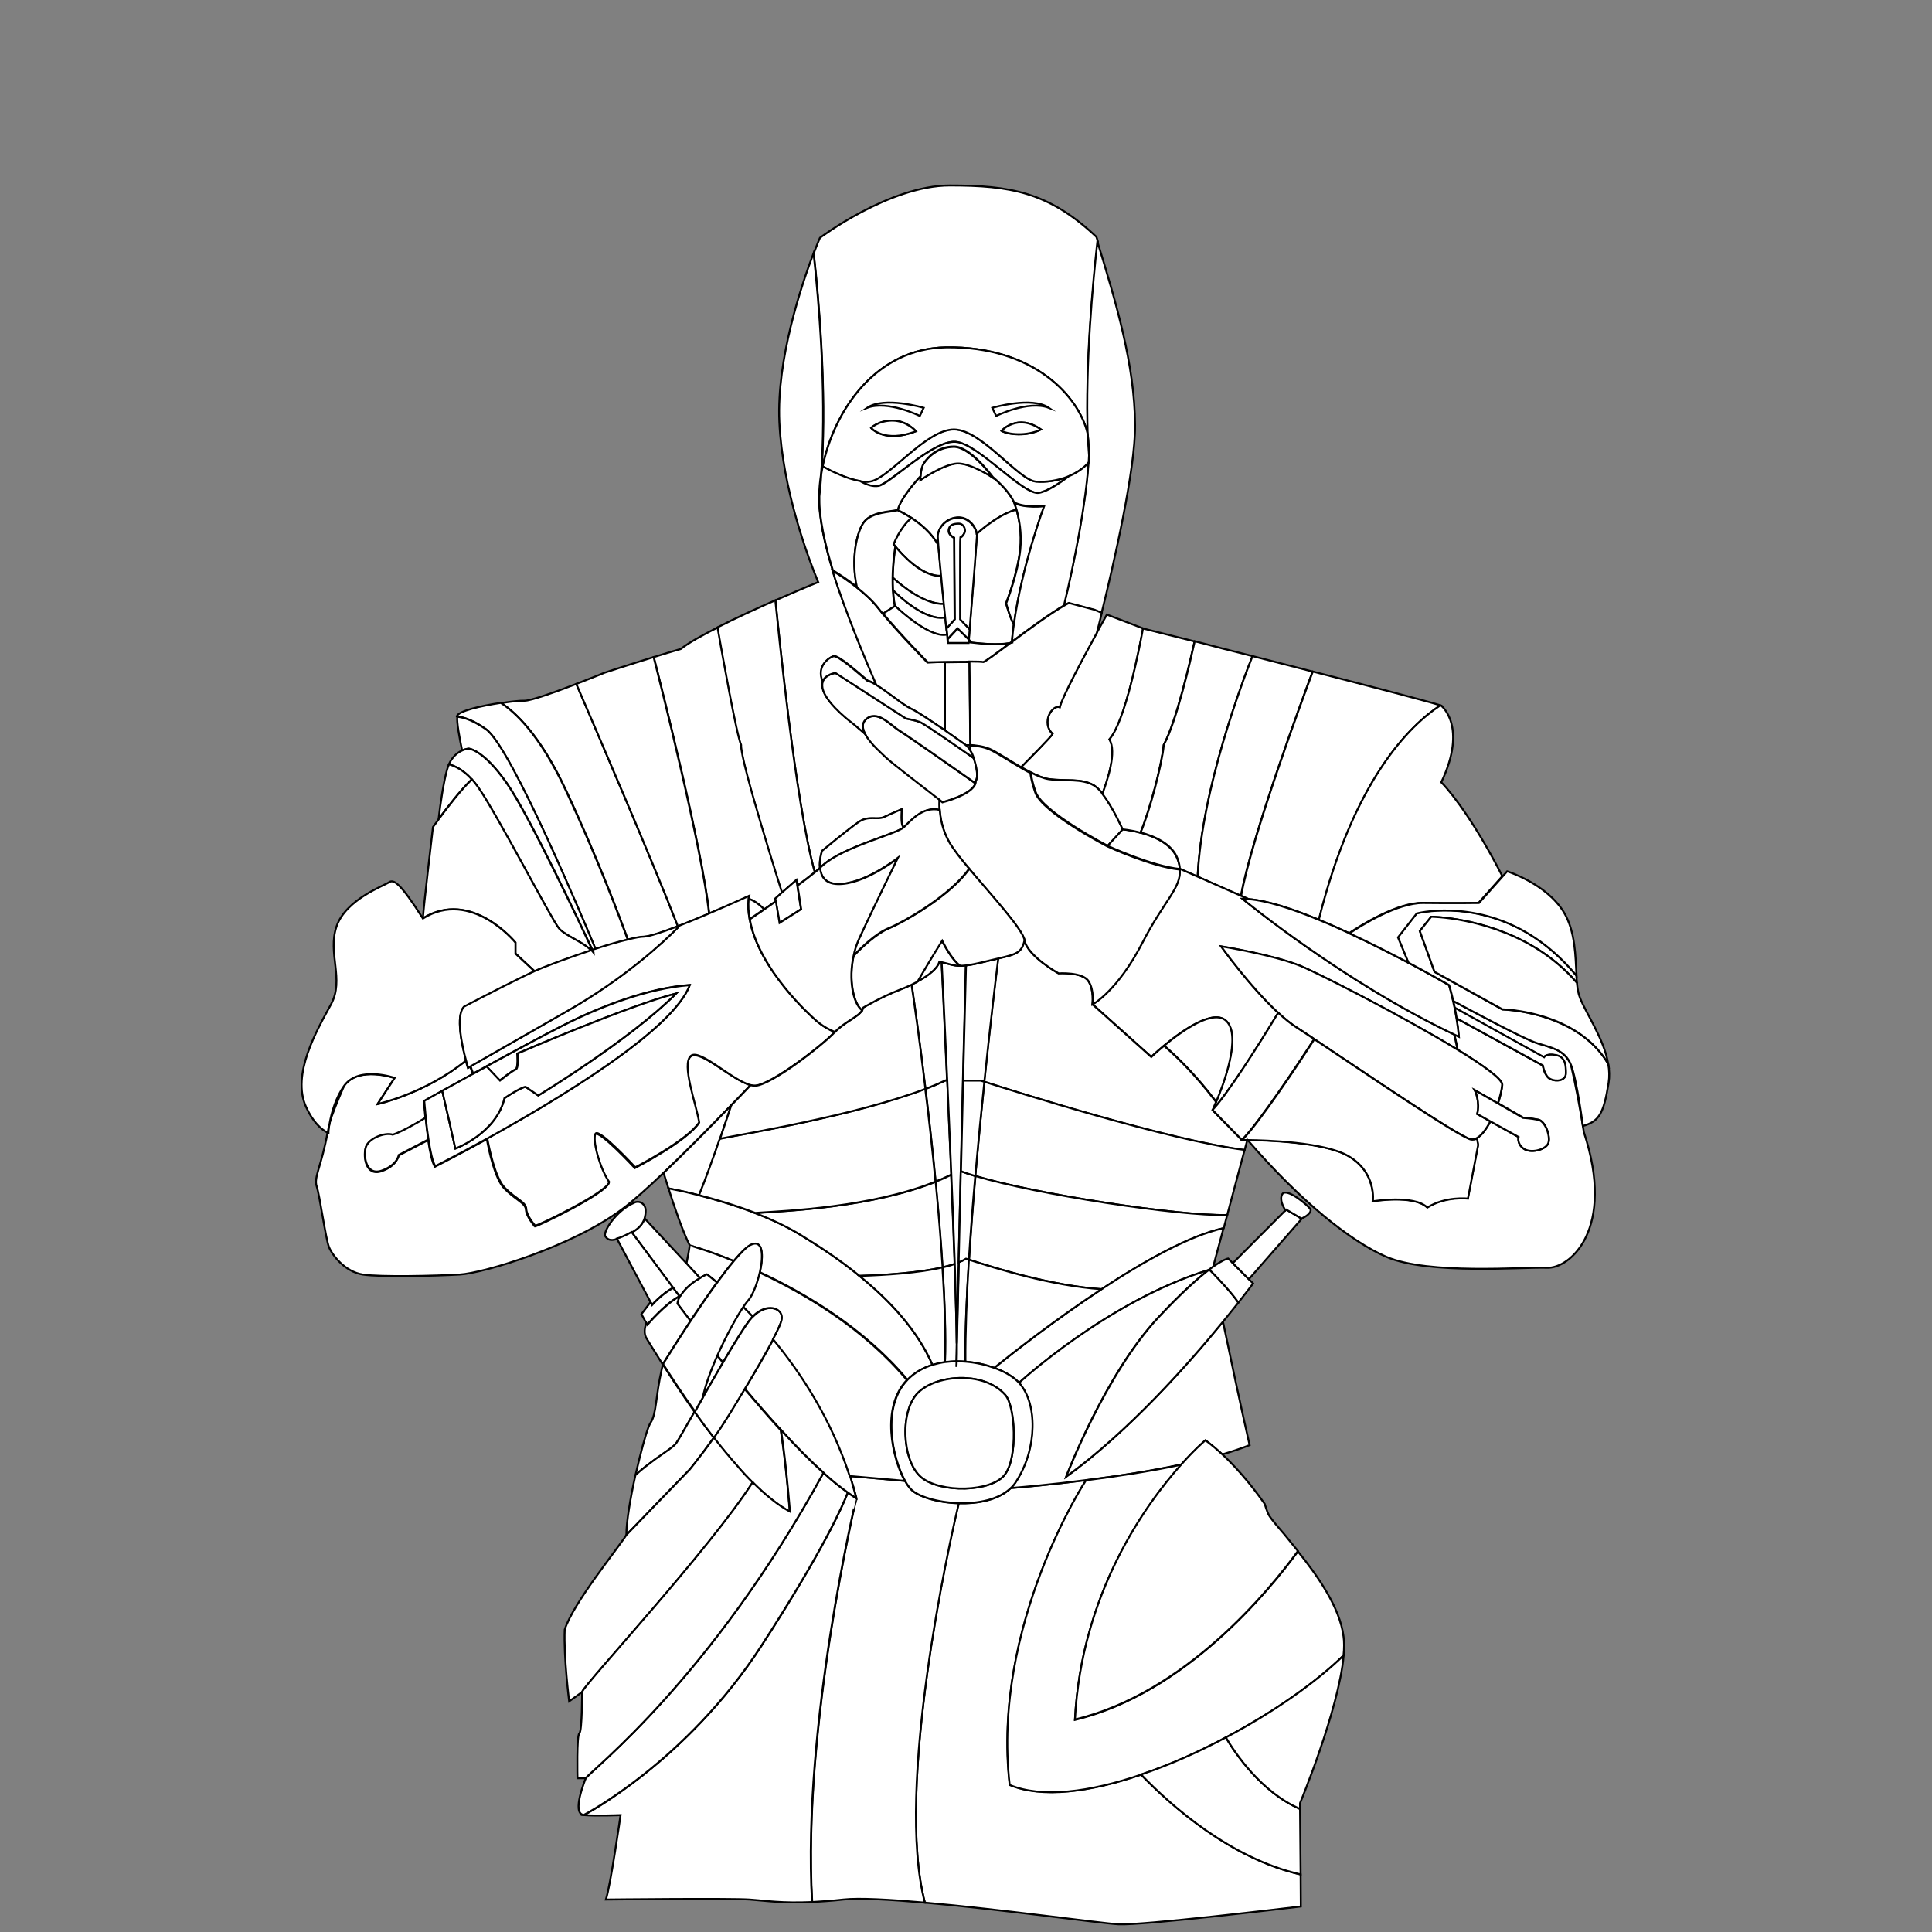 <?xml version="1.0" encoding="utf-8"?>
<!-- Generator: Adobe Illustrator 25.2.0, SVG Export Plug-In . SVG Version: 6.00 Build 0)  -->
<svg version="1.1" id="Layer_1" xmlns="http://www.w3.org/2000/svg" xmlns:xlink="http://www.w3.org/1999/xlink" x="0px" y="0px"
	 viewBox="0 0 1000 1000" style="enable-background:new 0 0 1000 1000;" xml:space="preserve">
<rect x="0" y="0" width="1000" height="1000" fill="#808080" stroke="none"/>
<style type="text/css">
	.st0{fill:#FFFFFF;stroke:#000000;stroke-miterlimit:10;}
</style>
<path class="st0" d="M563.1,225.4c0-0.2-0.1-0.5-0.1-0.7c-4.3-19.2-27.8-45.6-73.4-44.9c-36.1,0.6-57.7,32.3-63.8,61.7
	c-0.2-0.1-0.3-0.2-0.4-0.2c2.4-40-1.5-85.7-4.2-110.2c1.9-5.1,3.2-8,3.2-8s36-27.1,67.2-27.1c31.2,0,51.1,3.3,75.9,26.6l0.8,2.5
	C565.8,145.9,561.8,188,563.1,225.4z"/>
<path class="st0" d="M587.5,220c0.2,23.1-11.1,72.1-17.3,97.2l-4-1.5l-13.2-3.5c-0.7,0.4-1.5,0.8-2.4,1.3
	c5.2-21.4,11.5-53.6,12.7-73.9c0.1-1.3,0.1-2.6,0.2-3.8c0.1-4.2,0-7.8-0.5-10.4c-1.3-37.4,2.7-79.5,5-100.4
	C577.8,157,587.3,188.9,587.5,220z"/>
<path class="st0" d="M553.1,246.5c-4.8,3.7-11,7.9-15.4,8.6c-8.3,1.4-31.6-25.7-43.3-26.4c-11.7-0.7-33.7,21.6-39.7,22.8
	c-3.3,0.7-7-0.9-9.6-2.5c2,0.3,3.8,0.4,5.4,0.1c9.7-1.7,28.9-27.1,43.3-26.9c14.4,0.2,33.4,26.5,42.5,27
	C541.1,249.7,547.3,249,553.1,246.5z"/>
<path class="st0" d="M526.1,263.8c-8.1,2-17,9.4-20.5,12.5c-0.4-3.3-4-9-10.2-8.5c-6,0.5-9.8,5.5-9.9,9.5c0,0.6,0.1,2.5,0.3,5
	c-3.4-6.3-9.3-11.2-14.1-14.3c-4-2.6-7.1-4-7.1-4c1.3-5.5,8.4-13.7,11.8-17.5c-0.1,1.1,0,1.9,0,1.9s11.9-8.2,19-8.6
	c7-0.4,18.3,7.2,18.7,7.5c0,0-0.1-0.1-0.2-0.3c3.4,2.8,8.6,7.7,11,13.1C525,260.2,525.5,261.5,526.1,263.8z"/>
<path class="st0" d="M528,284.4c-1.4,13-7.3,27.8-7.3,27.8s1.8,6.9,4,11v0c-0.4,3-0.7,6-1,9c-0.3,0.2-0.7,0.5-1,0.7
	c-6.1,1-15,0.3-19.6-0.2l-1.7-1.7c0.1-1.2,0.2-3.1,0.4-5.3c1.2-14.5,3.7-46.3,3.8-48.7c0-0.2,0-0.4,0-0.7
	c3.5-3.2,12.4-10.5,20.5-12.5C527.4,268.2,529,275.9,528,284.4z"/>
<path class="st0" d="M540.5,262c0,0-11.7,31.4-15.7,61.3c-2.2-4.1-4-11-4-11s5.9-14.8,7.3-27.8c0.9-8.5-0.7-16.3-1.9-20.6
	c-0.7-2.3-1.2-3.6-1.2-3.6C530.3,263.2,540.5,262,540.5,262z"/>
<path class="st0" d="M486.4,419.2c-8.8-2-15,5.8-18.6,9c-1.9-0.8-1-9.3-1-9.3s-5,2.1-9,4s-8.1-1-13.4,2.7
	c-5.4,3.7-18.9,14.9-18.9,14.9s-1.5,4.4-1.1,8.8c-0.8,0.7-1.7,1.4-2.7,2.2c-10.1-36.2-19.1-128.3-20.3-140.8
	c9.2-4,17.3-7.5,22.1-9.4c-5-12-18.5-47.9-20.1-82.8c-1.5-32.6,11.5-71.1,17.7-87.5c2.7,24.6,6.6,70.2,4.2,110.2
	c-0.1,1.4-0.2,2.8-0.3,4.1c-0.6,4-1,7.9-1,11.6c0,2.2,0,4.4,0.2,6.6c0.8,9.5,3.4,20.7,6.8,31.7v0c6.4,21.1,18,48.5,22.7,59.2
	c-1.8-1.1-3.3-1.8-4.4-2c-5.8-4.9-15.5-13.5-17.8-12.8c-2.2,0.7-8.9,5.2-5.5,13c-0.5,1.2-0.5,2.8,0.2,4.8c2.8,8,15.6,17.2,15.6,17.2
	l6.1,5.2c2.8,5.2,9.4,10.7,11,12.3c2.1,2.1,21.8,17.3,27.5,21.7C486.2,415.4,486.2,417.2,486.4,419.2z"/>
<path class="st0" d="M563.1,225.4c0-0.2-0.1-0.5-0.1-0.7c-4.3-19.2-27.8-45.6-73.4-44.9c-36.1,0.6-57.7,32.3-63.8,61.7
	c4.4,2.4,12.6,6.5,19.4,7.6c0,0,0,0,0,0c2,0.3,3.8,0.4,5.4,0.1c9.7-1.7,28.9-27.1,43.3-26.9c14.4,0.2,33.4,26.5,42.5,27
	c4.8,0.3,11-0.4,16.8-2.8c0,0,0,0,0,0c3.8-1.6,7.4-3.8,10.3-7c0.1-1.3,0.1-2.6,0.2-3.8C563.4,232.4,563.2,228.9,563.1,225.4z
	 M450.9,221.5c0,0,3.7-3.8,11.1-3.8c7.4,0,12.1,5.5,12.1,5.5C457.8,229.6,450.9,221.5,450.9,221.5z M518.4,223c0,0,8.2-9.3,20.4-0.7
	C531.3,226.1,521.8,225,518.4,223z"/>
<path class="st0" d="M489,342.6V378c-6.7-4.6-14.5-9.8-17.4-11.1c-4.1-1.9-12.4-8.9-18-12.3c-4.6-10.7-16.2-38.1-22.7-59.2
	c3.4,2,8,5.1,12.6,8.7c4,3.1,7.9,6.7,10.9,10.5c0.8,1,1.7,2,2.5,3.1c9.7,11.6,23.1,25.2,23.1,25.2S484.1,342.7,489,342.6z"/>
<path class="st0" d="M514.1,247.4c-0.4-0.3-11.7-7.8-18.7-7.5c-7.1,0.4-19,8.6-19,8.6s0-0.8,0-1.9c0.1-1.9,0.5-4.9,1.7-6.7
	c2-2.9,7-8.5,15.6-8.6c8,0,18.6,13.6,20.1,15.8v0C514.1,247.2,514.1,247.3,514.1,247.4z"/>
<path class="st0" d="M501.5,331c0,0.7-0.1,1.2-0.1,1.5c0,0.2,0,0.4,0,0.4h-10.7c0,0-0.1-0.7-0.2-2c2-2.1,5.2-5.6,5.2-5.6L501.5,331z
	"/>
<path class="st0" d="M501.9,325.7c-0.2,2.2-0.3,4-0.4,5.3l-5.9-5.8c0,0-3.2,3.5-5.2,5.6c-0.1-0.6-0.1-1.4-0.2-2.4
	c-0.1-0.9-0.2-1.9-0.3-3.1c1.9-2.1,4.3-4.8,4.3-4.8l-0.3-42.2c0,0-3.2-1.5-2.8-4.1c0.4-2.6,2.3-3.3,5-3.3c2.8-0.1,3.5,2.7,3.5,3.7
	s-1.4,3.2-2.4,3.5c-0.2,1.2-0.1,42.4-0.1,42.4L501.9,325.7z"/>
<path class="st0" d="M502.2,385.7c-0.9,0-1.7,0-2.3,0c0,0,0,0,0,0c-0.1-0.1-0.2-0.1-0.3-0.2c0,0-0.1-0.1-0.1-0.1
	c-1.5-1.1-5.7-4.1-10.4-7.3v-35.3c4.1-0.1,8.9-0.1,12.7-0.1L502.2,385.7z"/>
<path class="st0" d="M563.4,239.5c-1.2,20.4-7.5,52.6-12.7,73.9c-7.3,4.2-18.1,12.2-26.9,18.7c0.2-3,0.5-5.9,1-9v0
	c4-29.9,15.7-61.3,15.7-61.3s-10.2,1.2-15.6-1.8c-2.4-5.3-7.6-10.2-11-13.1v0c-1.6-2.1-12.1-15.8-20.1-15.8
	c-8.7,0-13.7,5.7-15.6,8.6c-1.2,1.8-1.6,4.8-1.7,6.7c-3.5,3.8-10.5,12-11.8,17.5c-3.6,1-12.8,0.8-17.1,5.8
	c-4.1,4.8-7.4,19.7-3.9,34.2c-4.6-3.6-9.3-6.7-12.6-8.7v0c-3.4-11-6-22.2-6.8-31.7c-0.2-2.1-0.2-4.3-0.2-6.6c0.4-3.8,0.8-7.7,1-11.6
	c0.2-1.3,0.5-2.6,0.7-3.9c4.4,2.4,12.6,6.5,19.4,7.6c0,0,0,0,0,0c2.7,1.6,6.4,3.1,9.6,2.5c5.9-1.2,28-23.5,39.7-22.8
	c11.7,0.7,35,27.8,43.3,26.4c4.4-0.8,10.6-4.9,15.4-8.6c0,0,0,0,0,0C556.8,245,560.5,242.7,563.4,239.5z"/>
<path class="st0" d="M487.2,298c-10,0.7-20.7-11.4-23.8-15.2c-0.5-0.7-0.9-1.1-0.9-1.1s3-8.4,9.1-13.7c4.8,3.1,10.7,8,14.1,14.3
	C486.1,286.3,486.6,291.9,487.2,298z"/>
<path class="st0" d="M488.6,312.6c-9.6,0.3-21-8.6-26.5-13.6c0.1-7,0.9-13.2,1.4-16.1c3.1,3.8,13.8,15.9,23.8,15.2
	C487.6,302.8,488.1,307.8,488.6,312.6z"/>
<path class="st0" d="M489.3,319.6c-10.5,2-24.6-11.5-27.1-14.1v0c-0.1-2.2-0.2-4.4-0.1-6.5c5.5,5,16.9,13.9,26.5,13.6
	C488.8,315,489.1,317.4,489.3,319.6z"/>
<path class="st0" d="M490.2,328.5c-8.3,2.1-23.5-11.6-26.9-14.8c0,0-0.1,0-0.1-0.1c-0.5-2.6-0.8-5.3-1-8.1
	c2.6,2.6,16.6,16.1,27.1,14.1c0.2,2.1,0.4,4.1,0.6,5.8C490,326.5,490.1,327.6,490.2,328.5z"/>
<path class="st0" d="M462.5,281.8c0,0,0.3,0.4,0.9,1.1c-0.5,2.9-1.3,9.1-1.4,16.1c0,2.1,0,4.3,0.1,6.5v0c0.2,2.7,0.5,5.5,1,8.1
	c0,0,0.1,0.1,0.1,0.1l-6.2,4c-0.9-1-1.7-2.1-2.5-3.1c-3-3.8-7-7.4-10.9-10.5c-3.4-14.5-0.1-29.5,3.9-34.2c4.3-5,13.5-4.8,17.1-5.8
	c0,0,3.1,1.4,7.1,4C465.6,273.3,462.5,281.8,462.5,281.8z"/>
<path class="st0" d="M522.8,332.9c-7.7,5.7-13.6,10.2-14.1,9.9c-0.4-0.2-3.2-0.3-7-0.3c-3.8,0-8.6,0.1-12.7,0.1
	c-4.9,0.1-8.8,0.2-8.8,0.2s-13.4-13.6-23.1-25.2l6.2-4c3.4,3.2,18.6,16.9,26.9,14.8c0.1,0.9,0.2,1.7,0.2,2.4c0.1,1.3,0.2,2,0.2,2
	h10.7c0,0,0-0.1,0-0.4c0.5,0.1,1.1,0.1,1.8,0.2C507.9,333.2,516.7,334,522.8,332.9z"/>
<path class="st0" d="M574.3,382.7c4,6.5-1,21-3.6,28.2c-1.5-1.9-3-3.5-4.5-4.4c-6.6-3.9-14.8-2-23.5-3.3c-2.6-0.4-5.9-1.7-9.3-3.5
	c-1.6-0.8-3.3-1.8-4.9-2.7c5.7-5.7,15.7-15.9,16.3-17.2c-6.2-5.9,0-15.4,3.7-13.8c1.2-5.1,11.9-25.3,19.2-38.5c0,0,0,0,0,0
	c2.2-4,4-7.3,5.2-9.4l18.3,7c0,0,0.2,0,0.5,0.1C589.8,335.4,582.5,373.5,574.3,382.7z"/>
<path class="st0" d="M581.2,429.3l-7.8,8.5c0,0-33.8-17.4-37.4-28c-1.5-4.3-2.2-7.6-2.5-10c3.4,1.8,6.7,3.1,9.3,3.5
	c8.7,1.2,16.9-0.6,23.5,3.3c1.4,0.9,3,2.4,4.5,4.4C576,417.8,581.2,429.3,581.2,429.3z"/>
<path class="st0" d="M610.7,449.8c-14.7-1.5-37.4-12-37.4-12l7.8-8.5c0,0,4.1,0.3,9.2,1.7c7.1,1.9,16.2,5.8,19.1,13.5
	C610.2,446.4,610.6,448.2,610.7,449.8C610.7,449.8,610.7,449.8,610.7,449.8z"/>
<path class="st0" d="M618.3,332c-2.2,9.9-9.4,41.5-16,53.6c-1,10.5-7.3,34.1-12,45.4c-5.1-1.4-9.2-1.7-9.2-1.7s-5.1-11.5-10.5-18.4
	c2.6-7.2,7.6-21.7,3.6-28.2c8.2-9.2,15.6-47.4,17.4-57.4C594,325.9,604.2,328.5,618.3,332z"/>
<path class="st0" d="M648.3,339.6c-4.7,11.9-26.2,68-28.4,114.2l-9.1-4l-0.1-0.1c-0.1-1.6-0.5-3.4-1.2-5.3
	c-2.9-7.7-12-11.6-19.1-13.5c4.7-11.3,11-34.9,12-45.4c6.6-12.1,13.8-43.7,16-53.6C627.1,334.2,637.4,336.9,648.3,339.6z"/>
<path class="st0" d="M679.4,347.6c-5,13.4-31.4,84.6-37.1,116.1l-22.4-9.9c2.2-46.2,23.7-102.3,28.4-114.2
	C658.4,342.2,669,344.9,679.4,347.6z"/>
<path class="st0" d="M800.7,656.2c-11.9-0.5-61.3,3.8-83.2-5.7c-18.2-7.9-44-28.3-71.8-60.5c9.4,0.1,39.5,1,52,8.2
	c15,8.5,12.8,23.5,12.8,23.5s21-3.6,28.2,3.2c9.6-6.1,21-4.6,21-4.6l5.3-27.8l-0.7-3.4c2.5-1.3,5-4.7,7.1-8.7l14.6,8.1
	c0,0-1,3.3,2.6,6c3.6,2.6,10.9,0.7,12.6-2.4c1.7-3.1-1.2-11.9-5-12.6c-3.8-0.7-7.8-1-7.8-1l-13-7.5c1.2-3.7,2-7.1,2.2-9.5
	c0.2-2.8-9.5-9.8-23.1-18.2l-1.7-7.9c0.8,0.4,1.5,0.7,2.3,1.1c-0.3-3.2-0.7-6.4-1.2-9.4l44.6,24.4c0,0,0.9,5.5,3.9,7
	c3,1.4,8,0.9,8-3c0-3.9-0.2-8.2-5.2-9.3s-6.2,1.1-6.2,1.1L753,521.7v0c-0.3-1.3-0.5-2.5-0.8-3.6c7.2,3.9,36.9,19.7,43.3,21.8
	c7.4,2.3,14.5,3.4,17.6,11.2v0c2.6,11.1,4.8,22.8,6.7,34.9C836.4,636.3,812.6,656.7,800.7,656.2z"/>
<path class="st0" d="M745.6,365.1c-16.2,10.6-44.9,38.9-62.9,111c-13.8-5.7-26.9-10-36.4-10.7c0,0,0,0,0,0l-3.9-1.7
	c5.7-31.5,32.1-102.7,37.1-116.1C710.3,355.5,739,363,745.6,365.1z"/>
<path class="st0" d="M777.6,453.5l-12.3,13.8c0,0-12.8,0.2-28.8,0c-13.4-0.2-32.4,11.8-38.2,15.7h0c-5.2-2.4-10.5-4.8-15.7-6.9
	c18-72.1,46.8-100.4,62.9-111c0.2,0.1,0.3,0.1,0.5,0.2c0,0,13.8,10.6,0,39.6C752.4,411.4,764.7,428.2,777.6,453.5z"/>
<path class="st0" d="M673.1,500c-14.3-5.8-41-10.1-41-10.1s14.7,20.7,29.5,34.3c-4.7,7.8-20.8,34.2-31.3,47.2
	c-0.9,1.2-1.8,2.2-2.7,3.1c0.1-0.2,0.8-1.7,1.8-4.2c4.1-9.8,12.9-33.7,5.5-41.6c-6.6-7-23.2,4.8-32.4,12.5c-4,3.3-6.6,5.8-6.6,5.8
	l-30.5-27.3l0,0c0,0,12.8-6.7,25.9-32.1c11.2-21.7,20.1-28.2,19.3-37.9c0,0,0.1,0,0.1,0l9.1,4l22.4,9.9l3.9,1.7
	c-1.1-0.1-2.1-0.1-3-0.1c0,0,51.7,42.7,109.6,70.2l1.7,7.9C726.7,526.4,682.7,503.9,673.1,500z"/>
<path class="st0" d="M755.1,536.6c-0.8-0.4-1.6-0.7-2.3-1.1c-57.9-27.5-109.6-70.2-109.6-70.2c1,0,2,0,3,0.1c0,0,0,0,0,0
	c9.5,0.7,22.6,5,36.4,10.7c5.2,2.1,10.5,4.5,15.7,6.9h0c11,5.1,21.7,10.6,30.5,15.2c12.6,6.7,21.2,11.7,21.2,11.7s1,3.2,2.1,8.2
	c0.2,1.1,0.5,2.3,0.8,3.6v0c0.3,1.7,0.7,3.6,1,5.5v0C754.4,530.2,754.8,533.4,755.1,536.6z"/>
<path class="st0" d="M775.3,571.1l-11.9-6.8c0.1,0.3,2.8,6.3,1.2,12.3l6.8,3.8v0c-2.1,4-4.6,7.4-7.1,8.7c-1.1,0.6-2.1,0.8-3.2,0.5
	c-6.5-1.5-56.8-35.8-81-51.9c-3.6-2.4-6.6-4.4-8.8-5.8c-3.1-2-6.5-4.7-9.8-7.8c-14.7-13.6-29.5-34.3-29.5-34.3s26.7,4.3,41,10.1
	c9.6,3.9,53.6,26.4,81.4,43.4c13.6,8.3,23.3,15.3,23.1,18.2C777.3,564,776.5,567.4,775.3,571.1z"/>
<path class="st0" d="M801.2,592.1c-1.7,3.1-9,5-12.6,2.4c-3.6-2.6-2.6-6-2.6-6l-14.6-8.1v0l-6.8-3.8c1.6-6-1-12-1.2-12.3l11.9,6.8
	l13,7.5c0,0,4,0.2,7.8,1C800,580.2,802.9,589,801.2,592.1z"/>
<path class="st0" d="M810.5,555.5c0,3.9-5,4.5-8,3c-3-1.4-3.9-7-3.9-7l-44.6-24.4v0c-0.3-1.9-0.7-3.8-1-5.5l46.2,25.6
	c0,0,1.2-2.1,6.2-1.1S810.5,551.6,810.5,555.5z"/>
<path class="st0" d="M832.6,560.5c-2.6,16.2-5,19.9-13.3,22.3c0,0-3.1-23.9-6.2-31.7v0c-3.1-7.8-10.2-8.8-17.6-11.2
	c-6.5-2-36.1-17.9-43.3-21.8c-1.1-4.9-2.1-8.2-2.1-8.2s-8.6-5-21.2-11.7l-5.4-13.1l9.7-12.4c0,0,28.2-7.5,58.2,10.7
	c8.2,5,16.6,11.9,24.5,21.5v0c0.1,1.3,0.2,2.5,0.3,3.8c-6.7-7.8-14.3-13.9-22.1-18.5c-25.9-15.5-53.3-15.7-53.3-15.7l-5.9,7.4
	l7.6,21.1l35.1,19.5c0,0,14.8,0.3,29.9,7c9.3,4.1,18.8,10.7,24.9,21.2v0C833,553.9,833.1,557.2,832.6,560.5z"/>
<path class="st0" d="M816,505c-8-9.6-16.3-16.5-24.5-21.5c-30-18.2-58.2-10.7-58.2-10.7l-9.7,12.4l5.4,13.1
	c-8.8-4.6-19.5-10.1-30.5-15.2c5.8-3.9,24.8-15.9,38.2-15.7c15.9,0.2,28.8,0,28.8,0l12.3-13.8l2.3-2.6c0,0,20.3,6.4,29.3,21.1
	C815.5,482.3,815.4,494.9,816,505z"/>
<path class="st0" d="M832.4,550.6c-6.2-10.5-15.6-17-24.9-21.2c-15.1-6.7-29.9-7-29.9-7L742.5,503l-7.6-21.1l5.9-7.4
	c0,0,27.4,0.2,53.3,15.7c7.8,4.7,15.4,10.7,22.1,18.5v0c0.3,3,0.7,5.6,1.6,7.8C820.9,524.5,830.1,537.5,832.4,550.6z"/>
<path class="st0" d="M421.7,451.5c-2.6,2.1-5.8,4.5-9,6.9l-0.5-2.9l-7.6,6.6c0,0-21.7-68.2-21.2-76.5c-2.4-5.4-9.9-47.6-12.2-60.8
	c9.4-4.8,20.3-9.8,30.1-14.1C402.6,323.1,411.6,415.3,421.7,451.5z"/>
<path class="st0" d="M401.3,465.1l0.2,1.4c-2.1,1.5-4.1,2.9-6,4.2c-3.7-3.8-6.5-5-7.9-5.4c0-0.5,0.1-1,0.2-1.5c0,0-9.5,4.4-20.7,9.1
	c-3.6-33.7-25.2-119.2-28.7-132.8c4.7-1.5,9.5-2.9,14-4.2c3.9-3.1,10.8-7,19-11.1c2.3,13.2,9.8,55.5,12.2,60.8
	c-0.5,8.3,21.2,76.5,21.2,76.5L401.3,465.1z"/>
<path class="st0" d="M350.9,479.5c-7.9,3-14.6,5.3-17.5,5.4c-1.8,0.1-4.8,0.6-8.4,1.5c-3.7-10.3-15.6-42.2-32-77.3
	c-13.6-29.2-26.7-40.8-33.6-45.2c5.3-0.8,10-1.3,12-1.2c3.2,0.1,16.3-4.6,26.9-8.7C306.3,372.6,338.1,446.4,350.9,479.5z"/>
<path class="st0" d="M367,472.9c-4.9,2.1-10.2,4.3-15.1,6.2c-0.4,0.1-0.7,0.3-1,0.4c-12.8-33.1-44.6-106.9-52.6-125.5
	c8-3.1,14.6-5.8,14.6-5.8s12.1-4,25.4-8.1C341.8,353.7,363.4,439.2,367,472.9z"/>
<path class="st0" d="M324.9,486.4c-4.7,1.2-10.6,2.9-16.7,4.8c-4-9.6-43.4-104.3-56.7-113.8c-6.4-4.6-11.4-6.2-15-6.6v0
	c0.5-2.8,12.7-5.5,22.7-7c6.9,4.4,20,16,33.6,45.2C309.3,444.2,321.2,476.1,324.9,486.4z"/>
<path class="st0" d="M308.3,491.3c-0.5,0.2-1.1,0.4-1.6,0.5c-5-10.8-33.1-70.5-44.4-86.5c-12.4-17.6-19.7-17.8-19.7-17.8
	s-1.5,0.1-3.4,1c-1.3-6.2-2.9-14.9-2.5-17.5c3.5,0.3,8.5,2,15,6.6C264.9,387,304.3,481.7,308.3,491.3z"/>
<path class="st0" d="M306.6,491.8c-0.2,0-0.4,0.1-0.5,0.2c-4.8-4.8-13.5-7.6-16.9-11.5c-3.7-4.3-31.7-58.5-41.7-72.9
	c-1.1-1.6-2.2-3-3.3-4.2h0c-4.5-5-8.8-7-11.9-7.7c1.8-4.1,4.6-6.2,6.8-7.2v0c1.9-0.9,3.4-1,3.4-1s7.4,0.2,19.7,17.8
	C273.5,421.3,301.6,481,306.6,491.8z"/>
<path class="st0" d="M244.2,403.4c-5.2,4.8-13,14.9-17.2,20.6c1-8.5,2.6-19.2,4.4-25.6c0.3-1,0.6-1.9,1-2.8
	C235.5,396.5,239.8,398.5,244.2,403.4z"/>
<path class="st0" d="M306.1,492c-11.6,3.8-23.5,8.1-29.3,10.8l-10-9.3v-5.7c0,0-22.9-28-47.9-12.5c0.2-4.8,5.2-47.2,5.2-47.2
	s1.2-1.6,3-4.1l0,0c4.2-5.7,12-15.9,17.2-20.6h0c1.1,1.2,2.2,2.6,3.3,4.2c10,14.4,38,68.6,41.7,72.9
	C292.6,484.4,301.3,487.2,306.1,492z"/>
<path class="st0" d="M388.5,561.6c-3.2,3.4-6.6,6.9-10,10.4c0,0,0,0,0,0c-11.7,12.1-24.2,24.7-35.1,35.1c-8.4,8-15.8,14.6-21.3,18.7
	c-26.1,19.5-71.9,33.2-84.2,33.9c-12.3,0.7-41,1.4-50.1,0c-9.1-1.4-15.7-9.8-17.5-14.2c-1.8-4.5-4.8-26.9-6.4-31.5
	c-1.6-4.5,2.6-10.8,5.6-27.6c0.2,0.1,0.3,0.2,0.5,0.2c0-1.3,0.2-3,0.5-4.9c0,0,0,0,0-0.1c1.3-4.7,4.1-11.5,7.6-19.6c0,0,0,0,0,0
	c7.5-10.5,26.1-4,26.1-4l-8.8,13.5c0,0,24.5-5.4,45.7-22.5c0.6,2.3,1.1,3.8,1.1,3.8s0.4-0.2,1.3-0.7c0.2,1.1,0.7,2.5,1.4,3.8l-1,0.5
	c-5.8,3.2-11,6.1-15.2,8.4c-5.7,3.1-9.3,5.2-9.3,5.2s0.3,3.8,0.8,8.8c-4.5,2.7-12.4,7.3-17,8.8c-4-1.4-12.8,1.9-14,6.7
	c-1.2,4.8,0.2,14.7,8.3,11.9s8.8-8.1,8.8-8.1l15.3-8c0.9,6,2.1,11.7,3.5,13.8c0,0,11.1-5.6,26.9-14.3c0.9,5.2,4.1,20.5,9,25.5
	c5.9,6.1,11,7.5,11.2,11c0.2,3.6,4.3,8.2,4.6,8.7c0.4,0.5,37.2-17.1,38.3-22.6c-4.8-7.1-8.9-22.5-7-25.1s20.5,17.5,20.5,17.5
	s26.9-13.9,33.1-23.3c-1.6-9.6-9.3-30.1-4.3-34.4C362.2,542.7,379,559.2,388.5,561.6z"/>
<path class="st0" d="M432.1,534.1c-0.1,0.1-0.1,0.2-0.2,0.2c-5.7,6.2-32.1,26.8-40.9,27.6c-0.8,0.1-1.6,0-2.5-0.3
	c-9.6-2.4-26.3-19-30.9-15.1c-5,4.3,2.7,24.8,4.3,34.4c-6.2,9.5-33.1,23.3-33.1,23.3s-18.5-20.1-20.5-17.5s2.1,18,7,25.1
	c-1.1,5.5-38,23.2-38.3,22.6c-0.4-0.5-4.5-5.2-4.6-8.7c-0.2-3.6-5.4-5-11.2-11c-4.9-5-8-20.3-9-25.5c36-19.8,96.2-55.9,104.8-79.4
	c-21.5,1.6-45.6,10.8-65.9,21.1c-9.2,4.7-24.9,13.1-39.3,21l-6.8,3.7c-0.7-1.3-1.1-2.7-1.4-3.8c4.1-2.3,18.3-10.4,50.2-28.7
	c29.7-17,49.4-35.4,57.2-43.2c0.3-0.3,0.6-0.6,0.9-0.9c4.9-1.9,10.2-4.1,15.1-6.2c11.2-4.8,20.7-9.1,20.7-9.1
	c-0.1,0.5-0.1,1-0.2,1.5c-0.4,3.5-0.2,7,0.5,10.5c4.6,26.4,33,51.2,33,51.2S425.9,531.9,432.1,534.1z"/>
<path class="st0" d="M378.5,572.1c-1.5,4.6-3.6,10.8-5.8,17.3c-3.6,10.5-7.7,21.9-10.8,29.3c-6.8-1.7-12.4-2.9-15.9-3.6
	c-1-3.2-1.9-5.9-2.5-8C354.3,596.8,366.8,584.2,378.5,572.1z"/>
<path class="st0" d="M492.4,608c-2.6,1.3-5.3,2.5-8.1,3.6c-1.6-16.8-3.5-33.2-5.2-48c3.7-1.4,7.2-2.9,10.4-4.4h0.8
	C490.9,574.6,491.7,591.4,492.4,608z"/>
<path class="st0" d="M494.1,654.2L494.1,654.2c-1.9,0.7-4,1.2-6.3,1.8c-0.9-14.4-2.2-29.5-3.6-44.3c2.8-1.1,5.5-2.3,8.1-3.6
	C493,624.1,493.6,640,494.1,654.2z"/>
<path class="st0" d="M495.2,695.4l-0.2,9.3c-2,0-4,0.2-5.9,0.4c0.5-13.8-0.1-30.9-1.2-49.1c2.3-0.5,4.4-1.1,6.3-1.8
	C494.7,671.1,495.1,685.7,495.2,695.4z"/>
<path class="st0" d="M499.7,704.8c-1.5-0.1-3-0.2-4.5-0.2c0.1-2.2,0.1-5.3,0.1-9.3l1-42c1.5-0.6,2.7-1.2,3.8-1.9
	c0.5,0.2,1,0.3,1.5,0.5C500.3,671.5,499.5,689.8,499.7,704.8z"/>
<path class="st0" d="M482.7,706.5c-4.9,1.5-9.4,4-13,7.7c-22.3-26.7-52.8-44.7-76.4-55.7c2-8.9,1.6-17.5-5.1-13.9
	c-2.1,1.1-5,4-8.4,8.1c-13.7-5.5-22.8-8.1-22.8-8.1c-3.6-7.1-8-20-11-29.5c3.5,0.7,9.1,1.8,15.9,3.6c8.5,2.2,18.8,5.2,29.1,9.2
	c0,0,0,0,0,0c8.1,3.1,16.2,6.9,23.4,11.3c10.2,6.2,20.7,13.2,30.5,21.2C460.8,673.3,474.9,688.6,482.7,706.5z"/>
<path class="st0" d="M374.2,705.2C374.2,705.2,374.2,705.2,374.2,705.2c-3.5,6-7.2,12.5-10.6,18.4c1.3-6.3,4.2-14.3,7.7-22.1
	C372.2,702.7,373.2,704,374.2,705.2z"/>
<path class="st0" d="M673.3,986.8c-6.9,0.8-82.1,9.9-94.5,9.2c-9-0.5-60.3-7.7-100.1-11.2c-15.5-59.3,12.7-186.8,17.4-206.7
	c10.1,0.3,20.7-1.7,27.1-7.9l0,0c6.3-0.5,21.2-1.8,39-4.1c0,0-49,74.5-39.5,157.7c16.7,7,41.5,3.7,67.9-5.3
	c16,16.5,46.6,43.5,82.6,51.7L673.3,986.8z"/>
<path class="st0" d="M478.7,984.8c-18.2-1.6-34-2.5-42.2-1.6c-6.1,0.7-11.5,1-16.1,1.3c-5.2-91.2,22.9-209.1,22.9-209.1
	c-1-3.9-2.1-7.7-3.3-11.4c11.2,1,21.2,1.9,28.5,2.5c1,1.8,2,3.2,3,4.3c3.5,3.8,13.8,7,24.8,7.3C491.4,798.1,463.2,925.5,478.7,984.8
	z"/>
<path class="st0" d="M420.3,984.5c-15.5,0.7-24.1-0.7-32.3-1.3c-10.7-0.7-74.4,0-74.4,0c2.4-7.1,7.6-43.7,7.6-43.7s-12.4,0.5-19,0
	c0,0,53.1-27.6,92.1-87.9c32.1-49.6,42-72.5,44.5-79c1.5,1.1,3,2,4.4,2.9C443.2,775.4,415.1,893.2,420.3,984.5z"/>
<path class="st0" d="M438.8,772.5c-2.5,6.5-12.4,29.4-44.5,79c-39,60.4-92.1,87.9-92.1,87.9c-6.7-0.5,1-19,1-19
	c2.8-4.2,64.7-51.6,122.8-157.7c0.3,0,0.5,0,0.8,0.1C431,766.6,435,769.9,438.8,772.5z"/>
<path class="st0" d="M359.5,730.8c-4.8,8.4-8.5,14.9-9.5,16.3c-1.4,1.9-5.8,4.7-10.9,8.3c-3.3,2.3-6.9,5.1-10.2,8.2
	c0.7-3,1.4-6,2.1-8.8c2.3-9.2,4.5-16.7,5.8-18.5c3-4.5,2.5-13.4,5.7-27.5c0.2-0.8,0.4-1.6,0.6-2.5c0,0,0,0,0-0.1
	C347.3,712.9,353,721.6,359.5,730.8z"/>
<path class="st0" d="M379.8,652.7c-2.7,3.1-5.6,7-8.6,11.1c-3.3-2.8-5.3-4.2-5.3-4.2c-1.3,0.6-2.5,1.3-3.6,1.9l-7-7.5
	c0.8-3.8,1.4-7,1.7-9.3C357,644.6,366.1,647.1,379.8,652.7z"/>
<path class="st0" d="M490.2,559.2h-0.8c-3.2,1.5-6.7,3-10.4,4.4c-3-25.2-5.9-45.5-7.1-54.1c1-0.5,1.9-1,2.9-1.5
	c5.9-3.2,10.4-6.8,11.5-10.3c0.4,0.1,0.8,0.2,1.1,0.2C487.6,503.1,488.8,528.1,490.2,559.2z"/>
<path class="st0" d="M499.9,499.7l-1.5,59.6l-1.1,46.9l-1.1,47.2l-1,42c-0.1-9.7-0.5-24.3-1-41.2v0c-0.5-14.2-1.1-30.1-1.8-46.2
	c-0.7-16.6-1.4-33.5-2.1-48.8c-1.4-31.1-2.6-56.1-2.9-61.2c4,0.9,6,1.9,9.7,1.9C497.9,499.9,498.8,499.8,499.9,499.7z"/>
<path class="st0" d="M629.5,570.3c-0.3-0.3-0.5-0.7-0.8-1.1c-9.2-12-18.1-21-26.1-28c9.3-7.7,25.8-19.5,32.4-12.5
	C642.4,536.6,633.6,560.6,629.5,570.3z"/>
<path class="st0" d="M645.6,590.1l-1.4,5.2c-39.3-5-121.1-31-134.8-35.4c3.2-31,6.2-55.9,7.2-63.8c9.6-2.2,12.2-3,13.6-9.5
	c1.7,8.3,17.6,17.1,17.6,17.1s12.4-0.7,15.5,4c3.1,4.8,2.1,12.1,2.1,12.1l0,0l30.5,27.3c0,0,2.6-2.5,6.6-5.8c8,6.9,16.9,16,26.1,28
	c0.3,0.4,0.6,0.7,0.8,1.1c-1,2.5-1.8,4-1.8,4.2c0,0,0,0,0,0l15.2,15.5C642.8,590.1,643.8,590.1,645.6,590.1z"/>
<path class="st0" d="M644.2,595.2l-9,33.7c-25,0.6-98.8-10.7-130.4-20.2c1.5-16.9,3.1-33.6,4.7-48.8
	C523.1,564.3,604.9,590.2,644.2,595.2z"/>
<path class="st0" d="M635.2,628.9l-1.8,6.8c-17.5,3.8-41.2,17.1-63.2,31.6c-26-1.8-54.7-10.8-68.6-15.3c0.9-14.1,2-28.8,3.3-43.3
	C536.4,618.2,610.1,629.5,635.2,628.9z"/>
<path class="st0" d="M633.3,635.7l-5.4,20.1c-0.6,0.4-1.2,0.9-1.9,1.4c-0.1,0-0.1,0.1-0.2,0.1c-52.2,15.9-98.3,58.5-98.3,58.5
	c-2.7-3-7.3-5.8-12.9-7.8c9.3-7.5,31.4-24.8,55.5-40.7C592.1,652.8,615.8,639.5,633.3,635.7z"/>
<path class="st0" d="M646.8,748c-4.3,1.7-9.1,3.3-14.2,4.8c0,0,0,0,0,0c-5.4-5-8.7-7.2-8.7-7.2s-5,4.2-12.4,12.4
	c-16.4,3.5-34,6.2-49.4,8.1c-17.8,2.3-32.6,3.6-39,4.1c1.1-1,2-2.2,2.8-3.5c10.9-17.1,10.9-40.4,1.5-50.9c0,0,46.2-42.6,98.3-58.5
	c-5.7,4.3-14.2,11.8-26.4,24.9c-27.6,29.5-47.5,82.2-47.5,82.2c32.3-23.4,63.4-58.5,81.2-80.3C636.9,702.7,642.1,727.5,646.8,748z"
	/>
<path class="st0" d="M695.4,856.9c-14.5,14.2-36.7,29.6-61,42.5c-14.3,7.6-29.3,14.3-43.9,19.2c-26.3,9-51.2,12.3-67.9,5.3
	c-9.5-83.2,39.5-157.7,39.5-157.7c15.4-2,33-4.6,49.4-8.1c-18.5,20.6-51.7,66.4-55.1,132.1c57-13.7,100.3-66.6,115.4-87.2
	c10.1,12.5,21.7,28.9,23.6,44C695.8,849.7,695.8,853.1,695.4,856.9z"/>
<path class="st0" d="M673.2,970.2c-36.1-8.2-66.7-35.2-82.6-51.7c14.6-4.9,29.6-11.6,43.9-19.2c4.6,7.8,18.2,28.2,38.4,37
	L673.2,970.2z"/>
<path class="st0" d="M672.9,933.3l0,3c-20.2-8.7-33.8-29.2-38.4-37c24.2-12.8,46.4-28.3,61-42.5
	C692.9,885.2,672.9,933.3,672.9,933.3z"/>
<path class="st0" d="M680.2,537.8c-3.9,6-21.6,33.2-33.3,47.6v0c-0.9,1.1-1.8,2.1-2.6,3c-0.5,0.6-1,1.1-1.5,1.6l-15.2-15.5
	c0,0,0,0,0,0c0.8-0.9,1.7-2,2.7-3.1c10.5-13.1,26.6-39.5,31.3-47.2c3.3,3.1,6.6,5.8,9.8,7.8C673.6,533.4,676.6,535.4,680.2,537.8z"
	/>
<path class="st0" d="M765.1,592.6l-5.3,27.8c0,0-11.4-1.4-21,4.6c-7.1-6.8-28.2-3.2-28.2-3.2s2.1-15-12.8-23.5
	c-12.5-7.2-42.6-8.1-52-8.2c0,0-0.1-0.1-0.1-0.1l0,0.1c-1.8,0-2.8,0-2.8,0c0.5-0.5,1-1,1.5-1.6c0.8-0.9,1.7-1.9,2.6-3v0
	c11.7-14.4,29.5-41.6,33.3-47.6c24.2,16.1,74.5,50.4,81,51.9c1.1,0.2,2.1,0,3.2-0.5L765.1,592.6z"/>
<path class="st0" d="M487.9,656c-12.4,2.8-29.8,4-43,4.4c-9.8-8-20.3-15-30.5-21.2c-7.2-4.4-15.3-8.1-23.4-11.3
	c16.4-1.2,59.9-2.9,93.3-16.2C485.7,626.5,487,641.6,487.9,656z"/>
<path class="st0" d="M489.1,705.1c-2.2,0.3-4.3,0.8-6.4,1.4c-7.8-17.9-21.9-33.2-37.9-46.1c13.2-0.4,30.6-1.5,43-4.4
	C489,674.2,489.5,691.3,489.1,705.1z"/>
<path class="st0" d="M570.1,667.3c-24.2,15.9-46.2,33.2-55.5,40.7c-4.5-1.6-9.6-2.8-14.9-3.2c-0.1-15,0.6-33.3,1.8-52.8
	C515.3,656.5,544.1,665.5,570.1,667.3z"/>
<path class="st0" d="M516.7,496.1c-1,7.9-4,32.7-7.2,63.8c-1.3-0.4-2-0.6-2-0.6s-3.7,0-9,0l1.5-59.6c2.4-0.3,5.6-0.9,9.9-2
	C512.5,497.1,514.7,496.6,516.7,496.1z"/>
<path class="st0" d="M504.8,608.7c-1.3,14.5-2.4,29.2-3.3,43.3c-0.5-0.2-1-0.3-1.5-0.5c-1.1,0.7-2.3,1.3-3.8,1.9l1.1-47.2
	C499.5,607,501.9,607.8,504.8,608.7z"/>
<path class="st0" d="M509.5,559.9c-1.6,15.2-3.2,31.9-4.7,48.8c-2.8-0.8-5.3-1.7-7.4-2.5l1.1-46.9c5.3,0,9,0,9,0
	S508.2,559.5,509.5,559.9z"/>
<path class="st0" d="M527.5,715.8c-2.7-3-7.3-5.8-12.9-7.8c-4.5-1.6-9.6-2.8-14.9-3.2c-1.5-0.1-3-0.2-4.5-0.2c0,1.3-0.1,2.3-0.2,2.9
	l0.1-2.9c-2,0-4,0.2-5.9,0.4c-2.2,0.3-4.3,0.8-6.4,1.4c-4.9,1.5-9.4,4-13,7.7c-13.8,14.2-7.9,40.5-1.4,52.3c1,1.8,2,3.2,3,4.3
	c3.5,3.8,13.8,7,24.8,7.3c10.1,0.3,20.7-1.7,27.1-7.9l0,0c1.1-1,2-2.2,2.8-3.5C537,749.6,537,726.3,527.5,715.8z M520.1,763.2
	c-6.8,9.1-33.4,9.8-43.4,1.3c-10-8.6-11.2-35.2-0.8-44.3c5.6-4.9,14.9-7.4,24-6.9c7.9,0.4,15.5,3.2,20.4,8.7
	C525.5,727.9,526.9,754.1,520.1,763.2z"/>
<path class="st0" d="M520.1,763.2c-6.8,9.1-33.4,9.8-43.4,1.3c-10-8.6-11.2-35.2-0.8-44.3c5.6-4.9,14.9-7.4,24-6.9
	c7.9,0.4,15.5,3.2,20.4,8.7C525.5,727.9,526.9,754.1,520.1,763.2z"/>
<path class="st0" d="M671.8,802.8c-15.1,20.7-58.4,73.6-115.4,87.2c3.4-65.7,36.6-111.4,55.1-132.1c7.3-8.2,12.4-12.4,12.4-12.4
	s3.3,2.2,8.7,7.2c0,0,0,0,0,0c5.6,5.2,13.5,13.6,22,25.7c0,0,0,0,0,0c1,3.3,1.9,5.6,2.6,6.5c1.5,2.2,4.2,5.4,7.7,9.4c0,0,0,0,0,0
	C667,797,669.4,799.8,671.8,802.8z"/>
<path class="st0" d="M371.1,663.8c-4.6,6.3-9.4,13.4-13.8,19.9c-4.3-5.7-6.8-9.1-6.8-9.1s0,0,0,0c0.1-0.3,0.1-0.6,0.2-0.9
	c0-0.1,0-0.1,0.1-0.2c0.2-0.6,0.5-1.4,1-2.3c0.1-0.2,0.2-0.4,0.4-0.6c1.5-2.5,4.5-5.9,10-9.1c1.1-0.6,2.3-1.3,3.6-1.9
	C365.9,659.6,367.8,661,371.1,663.8z"/>
<path class="st0" d="M389.7,681.4c-0.3,0.3-0.5,0.5-0.8,0.8c-2.8,3.1-8.5,12.4-14.7,23c-1-1.3-2-2.5-3-3.7
	c4.5-10.2,9.9-20,13.5-25.2C386.4,677.9,388,679.6,389.7,681.4z"/>
<path class="st0" d="M443.2,775.4c-1.4-0.9-2.9-1.8-4.4-2.9c-3.8-2.7-7.9-6-12-9.7c-0.2-0.2-0.4-0.3-0.5-0.5
	c-7.1-6.4-14.6-14-22-22.1c-6.4-7-12.8-14.3-18.7-21.4c5.1-8.5,10.9-18.3,14.7-25.7c14.5,17.4,30.1,41.3,39.7,70.8
	C441.1,767.7,442.2,771.5,443.2,775.4z"/>
<path class="st0" d="M362.3,661.5c-5.6,3.2-8.5,6.6-10,9.1c-0.2,0.1-0.4,0.2-0.6,0.3l-0.2-0.2v0l-3.1-4.1L327,637.8
	c0.1-0.1,0.2-0.1,0.4-0.2c3.6-1.9,5.4-4.5,6.2-7l21.7,23.3L362.3,661.5z"/>
<path class="st0" d="M334.2,626.6c0,1.3-0.2,2.7-0.6,4.1c-0.8,2.5-2.7,5-6.2,7c-0.1,0.1-0.2,0.1-0.4,0.2c-3.3,1.8-5.7,2.8-7.6,3.4
	c-3.8,1.2-5,0.1-6.1-1.4c-1.4-2,5.3-13.2,15-17.4C331.1,621.1,334.2,623.3,334.2,626.6z"/>
<path class="st0" d="M348.4,666.5c-6,3.3-10.9,8.9-10.9,8.9l-0.8-1.5l-17.4-32.8c1.8-0.5,4.3-1.6,7.6-3.4L348.4,666.5z"/>
<path class="st0" d="M351.5,670.7L351.5,670.7c0,0.1,0,0.2-0.1,0.4v0c-7.5,4-16.4,14.6-16.4,14.6l-0.5-0.9v0l-2.5-4.6l4.7-6.2
	l0.8,1.5c0,0,4.9-5.6,10.9-8.9L351.5,670.7z"/>
<path class="st0" d="M408.8,782.5c-6.2-3.3-12.7-8.7-19.3-15.2c-2.6-2.6-5.2-5.4-7.8-8.3c-4.2-4.7-8.3-9.7-12.3-14.8
	c2.7-3.8,5.4-7.8,7.8-11.8c2.1-3.5,5.1-8.3,8.2-13.5c6,7.1,12.3,14.4,18.7,21.4c0.8,5,1.7,11.8,2.7,20.9
	C407.5,767.2,408.1,774.3,408.8,782.5z"/>
<path class="st0" d="M357.4,683.7c-6.7,10.1-12.3,19.1-14.4,22.5c0,0,0,0,0,0c0,0,0,0,0,0c-4.5-7.1-7.5-12.1-8.2-13.2
	c-1.8-2.7-1.1-6-0.2-8.2l0.5,0.9c0,0,8.9-10.5,16.4-14.6c-0.2,0.8-0.4,1.6-0.6,2.5c0,0.1,0,0.1-0.1,0.2c-0.1,0.5-0.2,0.8-0.2,0.9
	c0,0,0,0,0,0S353.1,678,357.4,683.7z"/>
<path class="st0" d="M369.5,744.1c-3.8,5.3-7.4,10-9.7,13c-1.7,2.2-2.8,3.5-2.8,3.5l-32.8,33.9c0-6.9,2.1-19.3,4.7-31
	c3.3-3.1,7-5.8,10.2-8.2c5.1-3.7,9.5-6.4,10.9-8.3c1-1.4,4.7-7.9,9.5-16.3C362.7,735.2,366,739.7,369.5,744.1z"/>
<path class="st0" d="M404.8,682.2c-0.1,1.7-1.9,5.8-4.6,11c-3.9,7.4-9.6,17.2-14.7,25.7c-3.1,5.2-6,10-8.2,13.5
	c-2.4,3.9-5.1,8-7.8,11.8c-3.5-4.5-6.8-9-9.9-13.4c1.3-2.2,2.6-4.6,4-7.1v0c3.4-6,7.1-12.4,10.6-18.4c0,0,0,0,0,0
	c6.2-10.6,12-19.9,14.7-23c0.3-0.3,0.5-0.6,0.8-0.8C396.9,674.2,405.1,676.9,404.8,682.2z"/>
<path class="st0" d="M468.3,766.5c-7.3-0.7-17.2-1.5-28.5-2.5c-9.6-29.5-25.2-53.3-39.7-70.8c2.8-5.2,4.6-9.3,4.6-11
	c0.2-5.3-7.9-8.1-15.1-0.8c-1.7-1.8-3.4-3.5-5-5.1c0.9-1.2,1.6-2.2,2.2-2.9c2.4-2.6,4.9-8.8,6.2-14.8c23.6,11,54.1,29,76.4,55.7
	C455.9,728.5,461.8,754.7,468.3,766.5z"/>
<path class="st0" d="M393.3,658.5c-1.4,6-3.8,12.2-6.2,14.8c-0.6,0.7-1.4,1.7-2.2,2.9c-3.6,5.3-9,15.1-13.5,25.2
	c-3.5,7.8-6.4,15.8-7.7,22.1v0c-1.4,2.5-2.8,4.8-4,7.1c-6.5-9.1-12.2-17.8-16.5-24.6c2.1-3.4,7.7-12.3,14.4-22.5
	c4.4-6.6,9.2-13.6,13.8-19.9c3-4.1,6-8,8.6-11.1c3.4-4,6.3-7,8.4-8.1C394.9,641.1,395.3,649.7,393.3,658.5z"/>
<path class="st0" d="M389.6,767.3c-22.1,34.5-86.5,103.9-88.3,108.5l-6.7,4.8c0,0-2.9-22.8-2.3-37.1c4.4-13.8,27-41.3,31.9-49
	l32.8-33.9c0,0,1-1.3,2.8-3.5c2.4-3,6-7.7,9.7-13c4,5.1,8.1,10.1,12.3,14.8C384.3,761.9,386.9,764.7,389.6,767.3z"/>
<path class="st0" d="M426.2,762.3c-0.1,0.1-0.2,0.3-0.2,0.4c-58.1,106.1-120,153.5-122.8,157.7h-4.3c0,0-0.5-22.3,1-23.3
	c1.4-1,1.4-21.4,1.4-21.4c1.8-4.6,66.2-74,88.3-108.5c6.5,6.5,13.1,11.9,19.3,15.2c-0.7-8.3-1.4-15.4-2-21.4
	c-1-9.1-1.9-15.8-2.7-20.9C411.6,748.3,419.1,756,426.2,762.3z"/>
<path class="st0" d="M641,674.2c-2.2,2.8-4.9,6.1-7.9,9.8c-17.8,21.8-48.9,56.9-81.2,80.3c0,0,20-52.6,47.5-82.2
	c12.2-13,20.7-20.5,26.4-24.9c0.1,0,0.2,0,0.2-0.1c0.4,0.4,1.2,1.2,2.1,2.1c0,0,0,0,0,0C631.5,662.7,637.2,668.8,641,674.2z"/>
<path class="st0" d="M648.6,664.3c0,0-2.7,3.7-7.6,9.9c-3.9-5.5-9.6-11.5-12.9-14.9c0,0,0,0,0,0c-0.9-0.9-1.7-1.7-2.1-2.1
	c0,0,0,0-0.1-0.1c0.7-0.5,1.3-1,1.9-1.4c5.7-4,7.9-4.3,7.9-4.3l10.6,10.6L648.6,664.3z"/>
<polygon class="st0" points="673.8,630.8 646.4,662.1 638.1,653.8 665.3,626.5 665.8,626.1 673.6,630.7 "/>
<path class="st0" d="M673.6,630.7l-7.8-4.6l-0.4,0.4c-1.2-1.8-3.3-5.7-1.7-8.4c2.1-3.7,13.7,6,14.6,7.9
	C678.9,627.7,675.8,629.9,673.6,630.7z"/>
<path class="st0" d="M474.1,223.2c-16.3,6.4-23.2-1.7-23.2-1.7s3.7-3.8,11.1-3.8C469.4,217.8,474.1,223.2,474.1,223.2z"/>
<path class="st0" d="M221.7,589.8l-15.3,8c0,0-0.7,5.2-8.8,8.1c-8.1,2.8-9.5-7.1-8.3-11.9c1.2-4.8,10-8.1,14-6.7
	c4.6-1.5,12.4-6,17-8.8C220.7,582,221.1,586,221.7,589.8z"/>
<path class="st0" d="M357,509.9c-8.7,23.5-68.9,59.5-104.8,79.4c-15.8,8.7-26.9,14.3-26.9,14.3c-1.4-2.2-2.6-7.8-3.5-13.8
	c-0.6-3.8-1.1-7.8-1.4-11.2c-0.5-5-0.8-8.8-0.8-8.8s3.6-2,9.3-5.2l3.4,14.7l1,4.5l2.4,10.7c0,0,21.1-7.8,25.4-26.1
	c8.5-5.7,10.9-5.9,10.9-5.9l6.6,4.5c0,0,47.2-28.5,71.4-52.8c-24.3,6.2-82.3,31.1-82.3,31.1s0.7,7.8-1,8.3c-1.6,0.5-8.1,5.7-8.1,5.7
	l-6.9-7.3c14.3-7.8,30-16.3,39.3-21C311.3,520.7,335.5,511.5,357,509.9z"/>
<path class="st0" d="M350,514.2c-24.2,24.2-71.4,52.8-71.4,52.8l-6.6-4.5c0,0-2.4,0.2-10.9,5.9c-4.3,18.3-25.4,26.1-25.4,26.1
	l-2.4-10.7l-1-4.5l-3.4-14.7c4.1-2.3,9.4-5.2,15.2-8.4l1-0.5l6.8-3.7l6.9,7.3c0,0,6.4-5.2,8.1-5.7c1.7-0.5,1-8.3,1-8.3
	S325.7,520.3,350,514.2z"/>
<path class="st0" d="M241.2,548.9c-21.2,17.2-45.7,22.5-45.7,22.5l8.8-13.5c0,0-18.5-6.4-26.1,4c0,0,0,0,0,0
	c-4.3,6-6.6,13.9-7.6,19.6c0,0,0,0.1,0,0.1c-0.4,1.2-0.6,2.2-0.7,3.1c-0.1,0.5-0.2,1.1-0.3,1.6c-3.4-1.8-7.6-5.5-11.1-13.2
	c-7.9-16.9,5.7-40.2,12.8-53.2s-1.9-26.4,2.9-40.4s24.7-21.1,27.1-22.8c2.4-1.7,5.7,0,17.6,18.7c25-15.6,47.9,12.5,47.9,12.5v5.7
	l10,9.3c-8.2,3.7-26.4,13.1-36.6,18.4C235.7,525.7,239.3,541.5,241.2,548.9z"/>
<path class="st0" d="M505.7,277c-0.1,2.4-2.6,34.2-3.8,48.7l-4.9-5.1c0,0-0.1-41.2,0.1-42.4c1-0.2,2.4-2.4,2.4-3.5s-0.7-3.8-3.5-3.7
	s-4.6,0.7-5,3.3c-0.4,2.6,2.8,4.1,2.8,4.1l0.3,42.2c0,0-2.3,2.7-4.3,4.8c-0.2-1.7-0.4-3.7-0.6-5.8c-0.2-2.2-0.5-4.6-0.7-7
	c-0.5-4.7-1-9.8-1.4-14.5c-0.6-6.1-1.1-11.8-1.4-15.6c-0.2-2.6-0.3-4.4-0.3-5c0.1-4,3.9-9,9.9-9.5c6.2-0.5,9.9,5.2,10.2,8.5
	C505.7,276.6,505.7,276.8,505.7,277z"/>
<path class="st0" d="M570.3,317.2c-1,4.2-1.9,7.7-2.6,10.4c0,0,0,0,0,0c-7.2,13.2-18,33.4-19.2,38.5c-3.7-1.7-9.9,7.8-3.7,13.8
	c-0.7,1.4-10.7,11.5-16.3,17.2c-6.4-3.7-12.8-8-16.3-9.5c-3.4-1.4-7.2-1.8-9.9-2l-0.5-43.2c3.8,0,6.6,0.1,7,0.3
	c0.5,0.3,6.5-4.2,14.2-9.9c0.3-0.1,0.7-0.1,1-0.2c0-0.2,0-0.4,0-0.5c8.8-6.6,19.6-14.5,26.9-18.7c0.8-0.5,1.6-0.9,2.4-1.3l13.2,3.5
	L570.3,317.2z"/>
<path class="st0" d="M504.9,405.5c-2,6-17.1,9.7-17.1,9.7s-0.6-0.4-1.5-1.2c-5.7-4.4-25.4-19.6-27.5-21.7c-1.6-1.6-8.2-7.1-11-12.3
	c-1.5-2.8-1.9-5.5,0.2-7.4c5.8-5.7,12.8,2.7,17.6,5.7C470,380.9,499.6,401.8,504.9,405.5z"/>
<path class="st0" d="M505.1,404.1c0,0.5-0.1,0.9-0.2,1.3c-5.3-3.7-34.9-24.5-39.3-27.2c-4.8-3-11.8-11.4-17.6-5.7
	c-2,2-1.6,4.7-0.2,7.4l-6.1-5.2c0,0-12.8-9.3-15.6-17.2c-0.7-2-0.6-3.6-0.2-4.8c1.4-3.7,6.6-4.4,6.6-4.4l36.5,23.6
	c0,0,4.5,0.8,7.2,1.8c2.3,0.8,22,14.6,27.9,18.7c0,0,0,0,0,0C504.2,392.8,507,400.9,505.1,404.1z"/>
<path class="st0" d="M504,392.4c-5.9-4.1-25.6-17.9-27.9-18.7c-2.7-1-7.2-1.8-7.2-1.8l-36.5-23.6c0,0-5.2,0.7-6.6,4.4
	c-3.4-7.8,3.2-12.3,5.5-13c2.4-0.7,12,8,17.8,12.8c1.1,0.1,2.6,0.9,4.4,2c5.7,3.4,13.9,10.4,18,12.3c2.9,1.3,10.7,6.5,17.4,11.1
	c4.7,3.3,8.9,6.2,10.4,7.3c0,0,0.1,0.1,0.1,0.1c0.1,0.1,0.2,0.1,0.3,0.2c1,0.8,1.8,1.7,2.4,2.6c0,0,0,0,0,0
	C503.7,390.4,504,392.4,504,392.4z"/>
<path class="st0" d="M591.4,487.8c-13.1,25.4-25.9,32.1-25.9,32.1s1-7.4-2.1-12.1c-3.1-4.8-15.5-4-15.5-4s-15.9-8.8-17.6-17.1
	c-1.2-6-17.2-23.2-28.7-37c-4.4-5.2-8.1-10-10.1-13.4c-3.5-6-4.8-12.2-5.1-17c-0.2-2.1-0.1-3.9-0.1-5.2c1,0.8,1.5,1.2,1.5,1.2
	s15-3.7,17.1-9.7c0.1-0.4,0.2-0.9,0.2-1.3c1.9-3.2-0.9-11.3-1.1-11.7c0,0,0,0,0,0s-0.3-2-1.8-4.2c0,0,0,0,0,0l0-2.5
	c2.7,0.1,6.5,0.5,9.9,2c3.6,1.5,9.9,5.8,16.3,9.5c1.7,1,3.3,1.9,4.9,2.7c0.3,2.4,1,5.7,2.5,10c3.6,10.6,37.4,28,37.4,28
	s22.7,10.5,37.4,12C611.5,459.6,602.6,466,591.4,487.8z"/>
<path class="st0" d="M484.2,611.6c-33.4,13.4-76.9,15.1-93.3,16.2c0,0,0,0,0,0c-10.3-4-20.6-7-29.1-9.2c3.1-7.5,7.2-18.9,10.8-29.3
	c12.2-2.4,69.7-11.8,106.3-25.8C480.8,578.4,482.6,594.9,484.2,611.6z"/>
<path class="st0" d="M479,563.6c-36.6,13.9-94.1,23.3-106.3,25.8c2.2-6.5,4.3-12.7,5.8-17.3c0,0,0,0,0,0c3.4-3.5,6.8-7,10-10.4
	c0.9,0.2,1.8,0.3,2.5,0.3c8.8-0.7,35.2-21.4,40.9-27.6c0.1-0.1,0.1-0.2,0.2-0.2c5-5.3,12.2-7.8,14-11.2c0.2-0.5,0.4-0.9,0.4-1.4
	c0,0,9.2-5.5,19-9.3c2.2-0.8,4.3-1.8,6.3-2.7C473.1,518.1,476,538.4,479,563.6z"/>
<path class="st0" d="M497,499.9c-3.6,0-5.6-1-9.7-1.9c-0.4-0.1-0.7-0.2-1.1-0.2c-1,3.5-5.6,7.2-11.5,10.3
	c2.8-4.8,8.3-14.1,12.8-21.2C489.9,491.5,493.4,497.3,497,499.9z"/>
<path class="st0" d="M530.3,486.6c-1.4,6.5-4.1,7.3-13.6,9.5c-2,0.5-4.2,1-6.8,1.6c-4.4,1.1-7.5,1.7-9.9,2c-1.1,0.1-2.1,0.2-2.9,0.2
	c-3.6-2.5-7.1-8.4-9.4-13c-4.5,7.1-10,16.4-12.8,21.2c-0.9,0.5-1.9,1-2.9,1.5c-2,1-4.2,1.9-6.3,2.7c-9.8,3.8-19,9.3-19,9.3
	c0,0.5-0.2,0.9-0.4,1.4c-4.6-3.4-7.1-16-4.5-28.2v0c4.3-4.5,11.8-11.5,18.1-14.2c8.5-3.5,32.3-17.2,41.8-30.9
	C513.1,463.3,529.1,480.6,530.3,486.6z"/>
<path class="st0" d="M467.8,428.2c-3.9,3.6-31,10-41.8,19.6c-0.5,0.5-1.1,0.9-1.6,1.4c-0.4-4.4,1.1-8.8,1.1-8.8s13.5-11.2,18.9-14.9
	c5.4-3.7,9.4-0.8,13.4-2.7c4-1.9,9-4,9-4S465.9,427.4,467.8,428.2z"/>
<path class="st0" d="M501.6,449.6c-9.5,13.7-33.3,27.4-41.8,30.9c-6.4,2.6-13.8,9.7-18.1,14.2c0.6-2.9,1.5-5.8,2.7-8.5
	c6.5-14.2,19.9-41.5,20.1-42c-0.5,0.4-17.8,13.8-31.1,13.3c-6.5-0.2-8.6-4.2-9-8.3c0.6-0.5,1.1-1,1.6-1.4
	c10.8-9.6,37.9-16,41.8-19.6c3.6-3.3,9.7-11,18.6-9c0.4,4.8,1.6,11,5.1,17C493.5,439.6,497.2,444.4,501.6,449.6z"/>
<polygon class="st0" points="414.6,470.6 403.4,477.7 401.5,466.4 401.3,465.1 404.6,462.1 412.2,455.5 412.7,458.4 "/>
<path class="st0" d="M446.2,522.9c-1.8,3.4-9,5.9-14,11.2c-6.3-2.2-11.1-7.1-11.1-7.1s-28.4-24.8-33-51.2c1.8-1.2,4.4-3,7.5-5.1
	c1.9-1.3,3.9-2.7,6-4.2l1.9,11.2l11.2-7.1l-1.9-12.2c3.3-2.4,6.4-4.8,9-6.9c1-0.8,1.9-1.5,2.7-2.2c0.4,4.1,2.4,8.1,9,8.3
	c13.3,0.5,30.6-12.9,31.1-13.3c-0.2,0.4-13.6,27.7-20.1,42c-1.2,2.7-2.1,5.5-2.7,8.5v0C439.1,506.9,441.5,519.5,446.2,522.9z"/>
<path class="st0" d="M395.5,470.6c-3,2.1-5.7,3.9-7.5,5.1c-0.6-3.5-0.8-7-0.5-10.5C389,465.7,391.8,466.9,395.5,470.6z"/>
<path class="st0" d="M351,480c-7.7,7.8-27.5,26.2-57.2,43.2c-32,18.3-46.2,26.4-50.2,28.7c-0.9,0.5-1.3,0.7-1.3,0.7
	s-0.5-1.5-1.1-3.8c-2-7.3-5.5-23.2-1-27.8c10.1-5.3,28.4-14.7,36.6-18.4c5.8-2.6,17.8-7,29.3-10.8c0.5,0.5,0.9,1,1.3,1.5
	c0-0.1-0.3-0.7-0.8-1.7c0.5-0.2,1.1-0.4,1.6-0.5c6.1-2,12-3.7,16.7-4.8c3.6-0.9,6.6-1.5,8.4-1.5c2.9-0.1,9.7-2.4,17.5-5.4
	C350.9,479.7,351,479.8,351,480z"/>
<path class="st0" d="M538.8,222.3c-7.5,3.7-17,2.6-20.4,0.7C518.4,223,526.6,213.7,538.8,222.3z"/>
<path class="st0" d="M513.6,211.1l2,4.2c0,0,16.6-8.3,27.3-4.2C534.1,205,513.6,211.1,513.6,211.1z"/>
<path class="st0" d="M478.1,211.1l-2,4.2c0,0-16.6-8.3-27.3-4.2C457.7,205,478.1,211.1,478.1,211.1z"/>
</svg>
